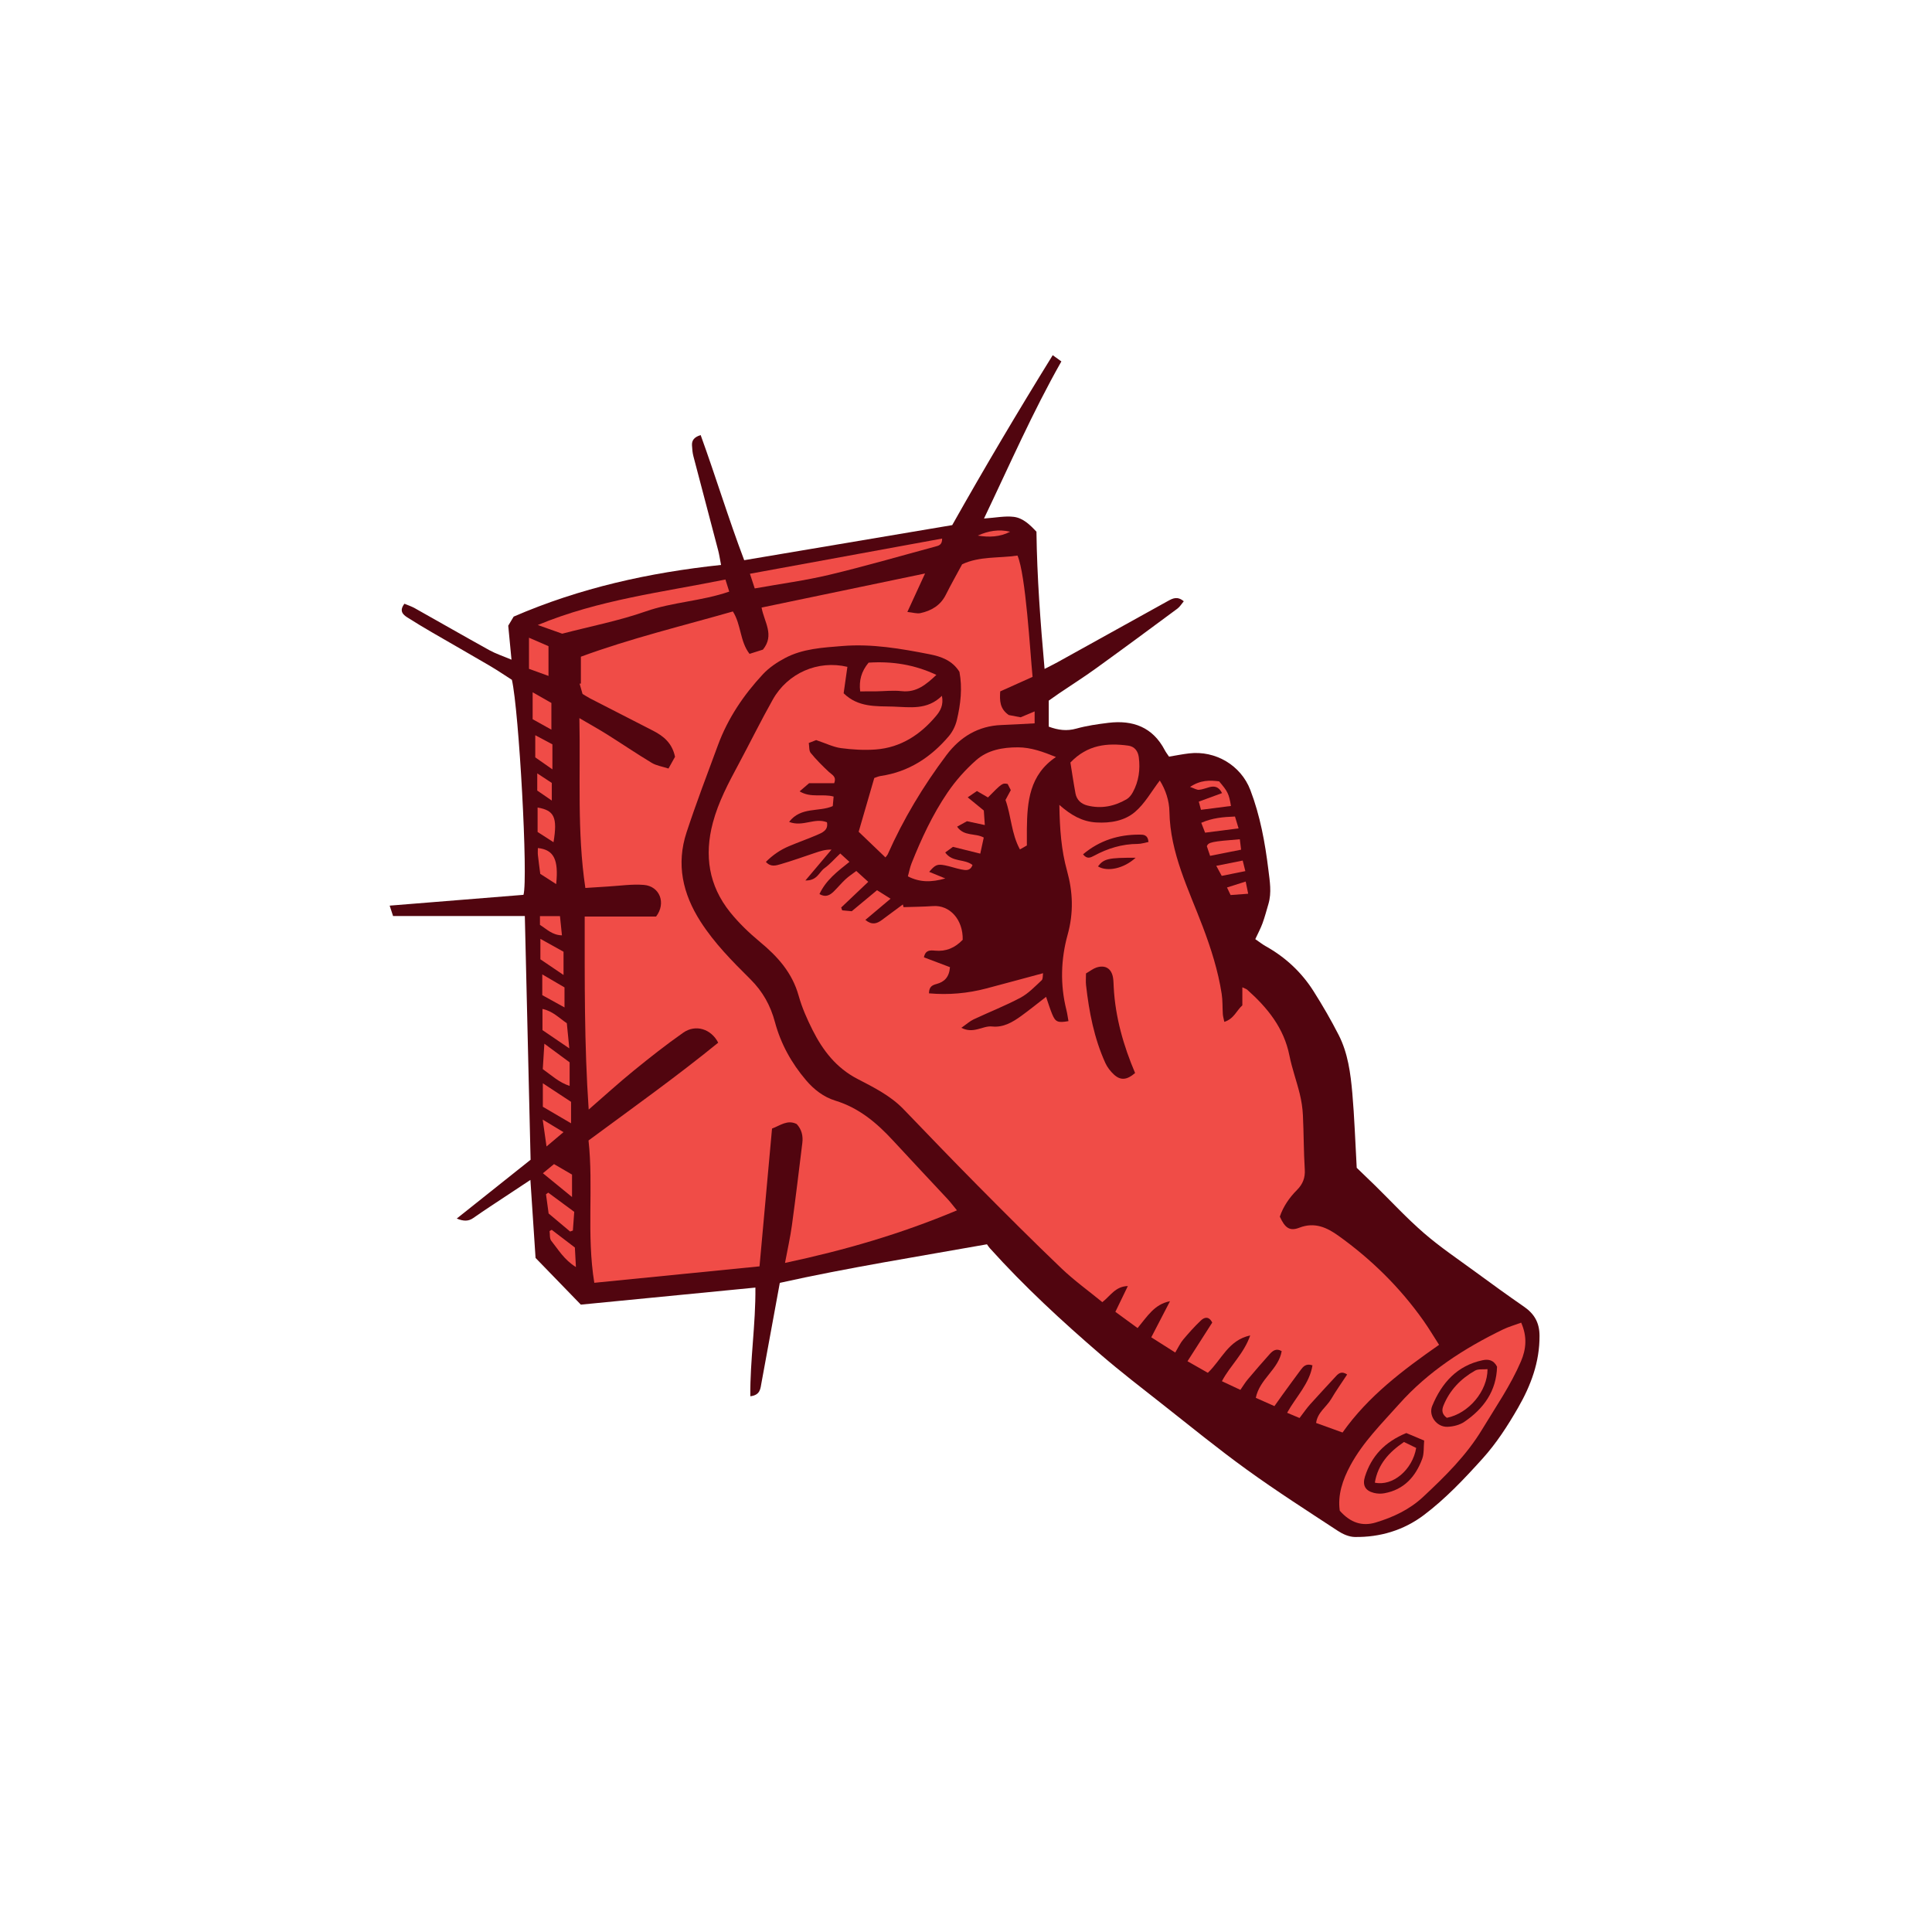 <svg version="1.1" id="svg" xmlns="http://www.w3.org/2000/svg" xmlns:xlink="http://www.w3.org/1999/xlink" x="0px" y="0px"
	 width="200px" height="200px" viewBox="0 0 200 200" enable-background="new 0 0 200 200" xml:space="preserve">
<path class="stroke" fill="#51050f"  d="M157.763,135.267c-1.711-1.182-3.395-2.403-5.072-3.633c-1.778-1.302-3.616-2.539-5.278-3.978
	c-1.79-1.548-3.403-3.301-5.096-4.96c-0.681-0.666-1.369-1.322-1.87-1.805c-0.156-2.739-0.236-5.232-0.454-7.713
	c-0.183-2.069-0.452-4.156-1.415-6.038c-0.791-1.551-1.67-3.063-2.602-4.535c-1.245-1.965-2.912-3.514-4.951-4.654
	c-0.354-0.198-0.677-0.456-1.078-0.731c0.273-0.591,0.55-1.099,0.747-1.637c0.238-0.651,0.413-1.327,0.611-1.994
	c0.353-1.188,0.142-2.365-0.004-3.563c-0.344-2.815-0.853-5.587-1.864-8.24c-0.979-2.565-3.61-4.113-6.338-3.795
	c-0.691,0.081-1.376,0.221-2.082,0.337c-0.165-0.248-0.32-0.443-0.433-0.66c-1.249-2.397-3.308-3.151-5.854-2.839
	c-1.111,0.137-2.233,0.297-3.31,0.597c-0.983,0.275-1.868,0.161-2.853-0.202c0-0.884,0-1.743,0-2.696
	c0.309-0.218,0.678-0.485,1.055-0.74c1.275-0.863,2.577-1.688,3.824-2.59c2.829-2.042,5.636-4.115,8.438-6.191
	c0.261-0.193,0.438-0.501,0.66-0.763c-0.646-0.544-1.13-0.31-1.618-0.04c-3.813,2.118-7.629,4.234-11.445,6.347
	c-0.387,0.214-0.785,0.408-1.347,0.697c-0.431-4.833-0.78-9.496-0.841-14.204c-0.66-0.707-1.385-1.419-2.348-1.539
	c-0.911-0.112-1.859,0.09-3.081,0.173c2.667-5.583,5.034-11.017,8.009-16.262c-0.283-0.205-0.528-0.38-0.896-0.646
	c-3.612,5.838-7.053,11.643-10.404,17.591c-7.166,1.208-14.286,2.408-21.533,3.631c-1.642-4.336-2.956-8.681-4.508-12.953
	c-0.682,0.214-0.928,0.557-0.896,1.077c0.022,0.372,0.051,0.752,0.144,1.11c0.849,3.259,1.717,6.513,2.57,9.771
	c0.111,0.426,0.171,0.864,0.293,1.487c-7.451,0.794-14.609,2.378-21.468,5.349c-0.178,0.297-0.39,0.649-0.562,0.938
	c0.109,1.146,0.21,2.198,0.337,3.521c-0.939-0.398-1.649-0.628-2.289-0.982c-2.582-1.43-5.143-2.902-7.718-4.347
	c-0.346-0.194-0.731-0.317-1.076-0.463c-0.558,0.73-0.178,1.114,0.312,1.423c0.843,0.535,1.696,1.049,2.56,1.55
	c1.975,1.149,3.964,2.276,5.934,3.433c0.82,0.481,1.608,1.018,2.319,1.472c0.731,3.178,1.694,20.589,1.198,22.256
	c-4.522,0.364-9.109,0.735-13.851,1.118c0.117,0.359,0.219,0.674,0.35,1.073c4.583,0,9.062,0,13.641,0.001
	c0.201,8.499,0.398,16.875,0.597,25.233c-2.571,2.047-5.052,4.023-7.643,6.086c0.731,0.301,1.226,0.284,1.709-0.055
	c0.579-0.406,1.166-0.802,1.756-1.194c1.335-0.886,2.675-1.768,4.158-2.749c0.187,2.821,0.358,5.417,0.534,8.074
	c1.518,1.564,3.044,3.14,4.688,4.835c5.913-0.578,11.899-1.162,18.07-1.765c0.035,3.824-0.559,7.501-0.526,11.25
	c1.043-0.119,1.045-0.8,1.155-1.394c0.624-3.387,1.244-6.775,1.898-10.345c7.111-1.579,14.245-2.71,21.444-3.992
	c0.091,0.124,0.178,0.27,0.289,0.394c3.571,3.969,7.487,7.581,11.526,11.058c2.048,1.763,4.194,3.412,6.317,5.083
	c2.911,2.291,5.783,4.638,8.784,6.805c3.065,2.215,6.257,4.258,9.421,6.334c0.503,0.331,1.147,0.614,1.73,0.624
	c2.612,0.042,5.065-0.693,7.135-2.249c2.257-1.696,4.205-3.763,6.099-5.862c1.448-1.605,2.613-3.414,3.686-5.279
	c1.319-2.298,2.228-4.712,2.214-7.437C159.366,136.919,158.836,136.009,157.763,135.267z"/>
<path fill-rule="evenodd" clip-rule="evenodd" fill="#f04c47" class="fill" d="M99.659,97.287c-0.81,0.846-1.736,1.228-2.848,1.125
	c-0.516-0.048-1.01-0.084-1.166,0.69c0.905,0.342,1.803,0.682,2.695,1.019c-0.078,1.041-0.584,1.522-1.37,1.736
	c-0.433,0.118-0.794,0.256-0.804,0.973c2.017,0.179,3.994,0.009,5.951-0.509c1.92-0.507,3.834-1.029,5.861-1.574
	c-0.043,0.243,0.002,0.595-0.147,0.733c-0.694,0.643-1.371,1.364-2.19,1.801c-1.572,0.838-3.244,1.488-4.859,2.248
	c-0.384,0.181-0.711,0.482-1.264,0.869c1.284,0.66,2.207-0.24,3.182-0.137c1.15,0.122,2.1-0.43,2.987-1.069
	c0.839-0.605,1.644-1.259,2.603-2c0.236,0.68,0.406,1.255,0.636,1.805c0.337,0.805,0.577,0.902,1.681,0.71
	c-0.07-0.387-0.119-0.779-0.214-1.16c-0.655-2.605-0.573-5.26,0.127-7.778c0.634-2.285,0.548-4.432-0.061-6.626
	c-0.595-2.142-0.755-4.322-0.794-6.821c1.204,1.064,2.367,1.733,3.825,1.818c1.479,0.087,2.918-0.172,3.988-1.073
	c1.034-0.871,1.726-2.15,2.584-3.271c0.599,0.955,0.978,2.084,0.997,3.23c0.076,4.291,1.986,8.032,3.451,11.903
	c0.859,2.267,1.586,4.559,1.959,6.953c0.108,0.693,0.072,1.408,0.12,2.111c0.016,0.23,0.087,0.458,0.153,0.789
	c0.994-0.304,1.277-1.196,1.866-1.709c0-0.631,0-1.192,0-1.867c0.241,0.118,0.404,0.159,0.515,0.257
	c2.086,1.859,3.788,3.949,4.357,6.801c0.268,1.342,0.746,2.64,1.071,3.972c0.177,0.724,0.292,1.475,0.327,2.218
	c0.09,1.87,0.077,3.746,0.193,5.614c0.053,0.872-0.213,1.521-0.808,2.119c-0.799,0.801-1.426,1.723-1.775,2.758
	c0.533,1.173,1.025,1.532,2.019,1.146c1.588-0.614,2.854-0.024,4.067,0.847c3.409,2.444,6.364,5.352,8.788,8.783
	c0.549,0.776,1.034,1.595,1.612,2.494c-3.724,2.602-7.339,5.315-9.993,9.078c-0.929-0.336-1.783-0.646-2.736-0.989
	c0.139-1.095,1.076-1.657,1.56-2.48c0.501-0.853,1.077-1.66,1.652-2.538c-0.519-0.343-0.832-0.176-1.137,0.157
	c-0.896,0.979-1.809,1.939-2.691,2.929c-0.382,0.429-0.708,0.909-1.101,1.419c-0.439-0.185-0.807-0.339-1.285-0.541
	c0.926-1.668,2.322-3.009,2.625-4.912c-0.68-0.228-0.97,0.136-1.242,0.505c-0.645,0.867-1.279,1.742-1.915,2.616
	c-0.241,0.331-0.476,0.667-0.782,1.101c-0.676-0.301-1.296-0.576-1.928-0.858c0.401-1.966,2.354-2.937,2.68-4.832
	c-0.547-0.327-0.917-0.055-1.228,0.291c-0.776,0.865-1.536,1.744-2.284,2.633c-0.264,0.312-0.475,0.67-0.764,1.084
	c-0.629-0.296-1.218-0.572-1.912-0.897c0.859-1.627,2.262-2.822,2.929-4.738c-2.28,0.497-2.946,2.499-4.386,3.869
	c-0.63-0.358-1.292-0.735-2.105-1.198c0.908-1.42,1.744-2.727,2.56-4.003c-0.352-0.693-0.819-0.552-1.164-0.226
	c-0.66,0.623-1.269,1.306-1.854,2.001c-0.288,0.344-0.478,0.771-0.811,1.326c-0.826-0.524-1.605-1.02-2.481-1.575
	c0.671-1.295,1.304-2.515,1.936-3.734c-1.616,0.307-2.348,1.573-3.354,2.778c-0.77-0.562-1.52-1.111-2.299-1.681
	c0.431-0.891,0.819-1.694,1.291-2.669c-1.29,0.031-1.81,1.021-2.641,1.667c-1.426-1.169-2.918-2.241-4.232-3.497
	c-2.947-2.814-5.827-5.702-8.696-8.597c-2.576-2.598-5.108-5.24-7.646-7.875c-1.357-1.409-3.091-2.265-4.775-3.141
	c-2.194-1.14-3.577-2.938-4.64-5.044c-0.576-1.144-1.105-2.339-1.449-3.568c-0.659-2.371-2.164-4.049-3.998-5.566
	c-1.115-0.924-2.182-1.946-3.088-3.071c-2.215-2.749-2.699-5.878-1.793-9.277c0.575-2.154,1.605-4.089,2.647-6.03
	c1.199-2.233,2.317-4.511,3.56-6.72c1.543-2.741,4.671-4.104,7.719-3.381c-0.128,0.904-0.259,1.825-0.388,2.735
	c1.509,1.479,3.354,1.327,5.114,1.379c1.729,0.052,3.534,0.395,5.059-1.115c0.192,0.951-0.172,1.568-0.596,2.074
	c-1.632,1.949-3.66,3.284-6.253,3.481c-1.19,0.09-2.41,0.017-3.596-0.141c-0.792-0.104-1.549-0.488-2.573-0.83
	c-0.028,0.011-0.33,0.128-0.764,0.298c0.062,0.369,0.011,0.8,0.201,1.032c0.571,0.699,1.217,1.343,1.877,1.962
	c0.327,0.306,0.818,0.472,0.552,1.169c-0.817,0-1.669,0-2.594,0c-0.285,0.244-0.586,0.502-0.985,0.844
	c1.168,0.711,2.38,0.219,3.521,0.541c-0.03,0.339-0.059,0.655-0.088,0.986c-1.43,0.635-3.287,0.035-4.521,1.636
	c1.435,0.553,2.636-0.474,3.919,0.038c0.164,0.833-0.49,1.083-1.076,1.334c-0.953,0.408-1.937,0.751-2.893,1.158
	c-0.875,0.372-1.646,0.906-2.352,1.608c0.501,0.572,1.066,0.372,1.547,0.233c1.194-0.347,2.365-0.772,3.548-1.167
	c0.528-0.177,1.056-0.358,1.693-0.334c-0.841,0.995-1.682,1.99-2.698,3.193c1.231,0.032,1.418-0.876,1.968-1.268
	c0.567-0.404,1.032-0.951,1.64-1.526c0.326,0.299,0.608,0.556,0.951,0.868c-1.252,0.996-2.438,1.895-3.104,3.334
	c0.654,0.379,1.095,0.109,1.493-0.283c0.414-0.408,0.787-0.861,1.213-1.257c0.325-0.302,0.704-0.545,1.108-0.851
	c0.467,0.423,0.854,0.776,1.236,1.124c-1.02,0.967-1.91,1.813-2.802,2.658c0.036,0.098,0.07,0.195,0.105,0.293
	c0.37,0.034,0.74,0.068,0.988,0.091c0.934-0.776,1.756-1.459,2.619-2.176c0.501,0.314,0.903,0.567,1.4,0.88
	c-0.922,0.775-1.73,1.455-2.61,2.196c0.683,0.561,1.19,0.385,1.687,0.023c0.736-0.537,1.463-1.083,2.195-1.626
	c0.023,0.093,0.048,0.187,0.071,0.28c1.019-0.034,2.039-0.038,3.056-0.111C98.321,93.672,99.707,95.197,99.659,97.287z
	 M112.421,100.77c0,0.469-0.035,0.844,0.006,1.21c0.312,2.775,0.837,5.503,2,8.064c0.202,0.441,0.525,0.858,0.882,1.188
	c0.696,0.643,1.353,0.575,2.196-0.153c-1.201-2.827-2.045-5.766-2.213-8.869c-0.018-0.332-0.016-0.668-0.07-0.995
	c-0.158-0.953-0.801-1.359-1.723-1.055C113.155,100.274,112.855,100.519,112.421,100.77z M112.116,88.438
	c0.41,0.521,0.757,0.355,1.146,0.146c1.404-0.759,2.893-1.217,4.51-1.222c0.377-0.001,0.754-0.132,1.122-0.202
	c-0.077-0.769-0.534-0.76-0.939-0.761C115.788,86.394,113.833,86.993,112.116,88.438z M117.558,88.796
	c-2.809-0.015-3.293,0.101-3.896,0.892C114.615,90.277,116.331,89.925,117.558,88.796z"/>
<path fill-rule="evenodd" clip-rule="evenodd" fill="#f04c47" class="fill" d="M99.063,125.295c-5.802,2.439-11.591,4.121-17.799,5.442
	c0.275-1.478,0.549-2.675,0.714-3.888c0.389-2.841,0.729-5.688,1.079-8.534c0.091-0.735-0.072-1.405-0.584-1.955
	c-0.962-0.478-1.682,0.143-2.553,0.469c-0.428,4.717-0.855,9.42-1.295,14.264c-5.744,0.571-11.35,1.13-17.103,1.702
	c-0.816-5.03-0.07-9.934-0.598-14.733c4.61-3.401,9.135-6.63,13.425-10.123c-0.734-1.436-2.346-1.927-3.615-1.039
	c-1.77,1.238-3.47,2.582-5.146,3.946c-1.513,1.23-2.955,2.547-4.647,4.017c-0.467-6.794-0.41-13.338-0.413-19.981
	c2.445,0,4.957,0,7.389,0c1.066-1.39,0.381-3.144-1.266-3.276c-1.231-0.099-2.486,0.096-3.73,0.167
	c-0.774,0.044-1.549,0.099-2.326,0.15c-0.869-5.845-0.492-11.571-0.617-17.582c1.111,0.651,2.003,1.145,2.864,1.686
	c1.549,0.973,3.063,2.003,4.63,2.947c0.479,0.288,1.078,0.373,1.729,0.586c0.274-0.494,0.504-0.907,0.677-1.216
	c-0.295-1.42-1.187-2.139-2.252-2.69c-2.18-1.126-4.367-2.237-6.55-3.359c-0.258-0.133-0.499-0.296-0.773-0.46
	c-0.101-0.352-0.201-0.708-0.302-1.063c0.043-0.001,0.087-0.003,0.131-0.004c0-0.896,0-1.793,0-2.785
	c5.154-1.896,10.47-3.177,15.736-4.684c0.875,1.394,0.717,3.088,1.723,4.39c0.536-0.17,1-0.317,1.386-0.439
	c1.229-1.509,0.136-2.847-0.14-4.354c5.597-1.167,11.169-2.328,16.925-3.529c-0.622,1.352-1.179,2.564-1.832,3.983
	c0.593,0.062,0.994,0.199,1.35,0.122c1.136-0.247,2.078-0.797,2.631-1.901c0.521-1.041,1.097-2.054,1.688-3.155
	c1.812-0.854,3.828-0.615,5.73-0.903c0.854,1.938,1.311,10,1.562,12.558c-1.088,0.489-2.212,0.993-3.349,1.504
	c-0.062,0.944-0.057,1.8,0.888,2.447c0.344,0.066,0.789,0.15,1.224,0.233c0.473-0.199,0.926-0.388,1.45-0.608
	c0,0.481,0,0.869,0,1.234c-1.196,0.062-2.306,0.136-3.415,0.174c-2.43,0.083-4.309,1.248-5.713,3.116
	c-2.403,3.198-4.459,6.617-6.085,10.283c-0.033,0.073-0.099,0.132-0.232,0.307c-0.925-0.886-1.839-1.763-2.771-2.656
	c0.541-1.858,1.07-3.686,1.617-5.568c0.209-0.067,0.434-0.174,0.67-0.208c2.9-0.426,5.181-1.928,7.041-4.112
	c0.391-0.46,0.691-1.069,0.833-1.658c0.401-1.665,0.586-3.36,0.271-5.009c-0.735-1.184-1.905-1.588-3.081-1.818
	c-2.98-0.585-5.978-1.106-9.04-0.856c-2.034,0.167-4.096,0.27-5.94,1.251c-0.829,0.439-1.652,0.994-2.286,1.675
	c-1.998,2.147-3.626,4.561-4.65,7.333c-1.108,3-2.25,5.991-3.25,9.028c-1.086,3.297-0.406,6.356,1.453,9.253
	c1.435,2.232,3.279,4.097,5.134,5.935c1.3,1.288,2.1,2.732,2.563,4.463c0.602,2.24,1.706,4.234,3.212,6.006
	c0.829,0.976,1.833,1.75,3.036,2.119c2.447,0.751,4.292,2.301,5.976,4.131c1.858,2.021,3.749,4.014,5.618,6.026
	C98.372,124.418,98.642,124.783,99.063,125.295z"/>
<path fill-rule="evenodd" clip-rule="evenodd" fill="#f04c47" class="fill" d="M157.472,136.922c0.646,1.459,0.513,2.752-0.024,4.007
	c-1.068,2.493-2.611,4.714-4.006,7.025c-1.642,2.722-3.851,4.882-6.126,7.009c-1.395,1.303-3.093,2.101-4.896,2.644
	c-1.394,0.42-2.619,0.04-3.727-1.219c-0.232-1.606,0.282-3.181,1.11-4.709c1.304-2.407,3.235-4.311,5.028-6.323
	c3.01-3.376,6.729-5.773,10.759-7.731C156.171,137.344,156.802,137.169,157.472,136.922z M154.974,141.479
	c-0.335-0.67-0.863-0.803-1.489-0.67c-2.657,0.558-4.233,2.348-5.22,4.726c-0.418,1.008,0.451,2.199,1.56,2.167
	c0.594-0.018,1.271-0.182,1.755-0.51C153.597,145.824,154.911,143.996,154.974,141.479z M145.581,148.348
	c-2.254,0.93-3.61,2.405-4.278,4.501c-0.284,0.895,0.019,1.465,0.913,1.693c0.347,0.089,0.74,0.104,1.092,0.039
	c2.041-0.37,3.24-1.724,3.922-3.569c0.201-0.545,0.134-1.191,0.199-1.886C146.713,148.825,146.12,148.575,145.581,148.348z"/>
<path fill-rule="evenodd" clip-rule="evenodd" fill="#f04c47" class="fill" d="M93.983,90.721c0.137-0.494,0.216-0.938,0.381-1.351
	c1.019-2.554,2.178-5.051,3.724-7.324c0.835-1.229,1.854-2.375,2.967-3.356c1.189-1.05,2.752-1.331,4.327-1.326
	c1.352,0.004,2.592,0.461,3.93,1.001c-2.744,1.849-2.974,4.604-3.01,7.431c-0.007,0.54-0.001,1.079-0.001,1.726
	c-0.167,0.095-0.394,0.224-0.718,0.409c-0.896-1.639-0.89-3.44-1.494-5.117c0.158-0.296,0.333-0.619,0.549-1.021
	c-0.101-0.199-0.226-0.442-0.327-0.638c-0.538-0.111-0.582-0.08-2.038,1.396c-0.338-0.197-0.688-0.4-1.141-0.663
	c-0.255,0.174-0.532,0.364-0.955,0.652c0.611,0.5,1.081,0.884,1.668,1.364c0.023,0.351,0.058,0.833,0.103,1.505
	c-0.634-0.136-1.132-0.243-1.849-0.396c-0.195,0.108-0.57,0.315-1.021,0.565c0.731,1.041,1.861,0.632,2.76,1.125
	c-0.104,0.484-0.214,0.99-0.361,1.666c-0.959-0.238-1.822-0.453-2.828-0.703c-0.182,0.132-0.469,0.341-0.799,0.582
	c0.721,1.033,1.998,0.64,2.824,1.296c-0.232,0.642-0.716,0.549-1.146,0.465c-0.57-0.11-1.123-0.314-1.694-0.426
	c-0.812-0.159-1.016-0.064-1.646,0.671c0.504,0.207,0.974,0.399,1.669,0.685C96.403,91.347,95.237,91.356,93.983,90.721z"/>
<path fill-rule="evenodd" clip-rule="evenodd" fill="#f04c47" class="fill" d="M110.808,78.937c1.771-1.857,3.821-2.044,5.988-1.749
	c0.654,0.089,1.008,0.564,1.091,1.197c0.166,1.265,0.001,2.488-0.612,3.619c-0.153,0.283-0.38,0.578-0.649,0.735
	c-1.265,0.732-2.622,1.01-4.062,0.647c-0.653-0.165-1.109-0.584-1.233-1.261C111.13,81.037,110.971,79.941,110.808,78.937z"/>
<path fill-rule="evenodd" clip-rule="evenodd" fill="#f04c47" class="fill" d="M58.199,65.599c-0.722-0.256-1.534-0.545-2.528-0.898
	c6.311-2.622,12.861-3.379,19.424-4.711c0.135,0.429,0.25,0.791,0.395,1.252c-2.884,0.998-5.861,1.074-8.648,2.052
	C64.07,64.266,61.155,64.829,58.199,65.599z"/>
<path fill-rule="evenodd" clip-rule="evenodd" fill="#f04c47" class="fill" d="M78.13,60.914c-0.183-0.556-0.321-0.979-0.498-1.518
	c6.681-1.224,13.265-2.43,19.897-3.645c0.014,0.665-0.364,0.738-0.714,0.832c-3.646,0.982-7.274,2.04-10.945,2.916
	C83.378,60.094,80.823,60.431,78.13,60.914z"/>
<path fill-rule="evenodd" clip-rule="evenodd" fill="#f04c47" class="fill" d="M96.934,69.866c-1.048,0.979-2.052,1.853-3.595,1.681
	c-0.897-0.1-1.819,0.012-2.729,0.023c-0.492,0.006-0.983,0.001-1.564,0.001c-0.134-1.125,0.115-2.061,0.871-2.973
	C92.335,68.438,94.656,68.79,96.934,69.866z"/>
<path fill-rule="evenodd" clip-rule="evenodd" fill="#f04c47" class="fill" d="M56.352,108.043c0.996,0.736,1.778,1.311,2.615,1.929
	c0,0.778,0,1.543,0,2.441c-1.096-0.36-1.826-1.06-2.778-1.737C56.234,109.938,56.284,109.143,56.352,108.043z"/>
<path fill-rule="evenodd" clip-rule="evenodd" fill="#f04c47" class="fill" d="M59.116,114.062c0,0.781,0,1.39,0,2.222
	c-1.052-0.617-1.959-1.148-2.921-1.711c0-0.735,0-1.451,0-2.431C57.276,112.852,58.18,113.446,59.116,114.062z"/>
<path fill-rule="evenodd" clip-rule="evenodd" fill="#f04c47" class="fill" d="M54.76,69.238c0-1.121,0-2.093,0-3.222
	c0.714,0.309,1.372,0.595,2.02,0.875c0,1.016,0,1.945,0,3.08C56.061,69.709,55.477,69.498,54.76,69.238z"/>
<path fill-rule="evenodd" clip-rule="evenodd" fill="#f04c47" class="fill" d="M56.157,106.638c0-0.81,0-1.461,0-2.193
	c1.055,0.221,1.709,0.929,2.521,1.479c0.074,0.752,0.149,1.512,0.257,2.604C57.839,107.783,57.007,107.217,56.157,106.638z"/>
<path fill-rule="evenodd" clip-rule="evenodd" fill="#f04c47" class="fill" d="M127.429,83.432c-1.066,0.138-2.046,0.264-3.105,0.4
	c-0.076-0.286-0.143-0.538-0.225-0.848c0.828-0.303,1.589-0.582,2.407-0.882c-0.342-0.676-0.779-0.752-1.303-0.617
	c-0.361,0.093-0.718,0.246-1.084,0.275c-0.229,0.018-0.474-0.144-0.924-0.298c1.098-0.729,2.056-0.7,3.009-0.576
	C127.103,81.942,127.217,82.173,127.429,83.432z"/>
<path fill-rule="evenodd" clip-rule="evenodd" fill="#f04c47" class="fill" d="M59.016,127.486c-0.716-0.602-1.433-1.203-2.223-1.867
	c-0.087-0.637-0.179-1.313-0.271-1.989c0.077-0.056,0.154-0.112,0.231-0.168c0.866,0.64,1.73,1.278,2.692,1.988
	c-0.045,0.63-0.092,1.283-0.14,1.935C59.21,127.418,59.112,127.452,59.016,127.486z"/>
<path fill-rule="evenodd" clip-rule="evenodd" fill="#f04c47" class="fill" d="M55.139,71.665c0.726,0.413,1.319,0.752,1.94,1.105
	c0,0.895,0,1.71,0,2.763c-0.72-0.402-1.304-0.727-1.94-1.081C55.139,73.559,55.139,72.708,55.139,71.665z"/>
<path fill-rule="evenodd" clip-rule="evenodd" fill="#f04c47" class="fill" d="M58.337,100.93c-0.91-0.617-1.639-1.11-2.396-1.623
	c0-0.666,0-1.271,0-2.117c0.878,0.488,1.63,0.907,2.396,1.333C58.337,99.298,58.337,99.974,58.337,100.93z"/>
<path fill-rule="evenodd" clip-rule="evenodd" fill="#f04c47" class="fill" d="M56.202,121.453c0.52-0.428,0.799-0.658,1.149-0.947
	c0.639,0.373,1.266,0.738,1.865,1.087c0,0.749,0,1.382,0,2.323C58.119,123.02,57.229,122.292,56.202,121.453z"/>
<path fill-rule="evenodd" clip-rule="evenodd" fill="#f04c47" class="fill" d="M55.928,90.462c-0.091-0.712-0.179-1.324-0.244-1.939
	c-0.025-0.24-0.004-0.486-0.004-0.734c1.644,0.178,2.164,1.172,1.895,3.733C56.976,91.137,56.443,90.794,55.928,90.462z"/>
<path fill-rule="evenodd" clip-rule="evenodd" fill="#f04c47" class="fill" d="M57.3,87.186c-0.62-0.399-1.127-0.725-1.648-1.06
	c0-0.894,0-1.709,0-2.531C57.375,83.89,57.727,84.599,57.3,87.186z"/>
<path fill-rule="evenodd" clip-rule="evenodd" fill="#f04c47" class="fill" d="M58.437,102.215c0,0.67,0,1.271,0,2.073
	c-0.846-0.467-1.547-0.854-2.301-1.271c0-0.675,0-1.313,0-2.148C56.94,101.341,57.633,101.745,58.437,102.215z"/>
<path fill-rule="evenodd" clip-rule="evenodd" fill="#f04c47" class="fill" d="M57.185,79.644c-0.711-0.498-1.23-0.861-1.775-1.242
	c0-0.753,0-1.433,0-2.292c0.664,0.354,1.198,0.638,1.775,0.944C57.185,77.865,57.185,78.625,57.185,79.644z"/>
<path fill-rule="evenodd" clip-rule="evenodd" fill="#f04c47" class="fill" d="M57.113,127.311c0.772,0.59,1.544,1.18,2.398,1.832
	c0.031,0.569,0.064,1.17,0.108,2.023c-1.235-0.765-1.826-1.818-2.552-2.719c-0.187-0.233-0.124-0.667-0.177-1.007
	C56.966,127.397,57.04,127.354,57.113,127.311z"/>
<path fill-rule="evenodd" clip-rule="evenodd" fill="#f04c47" class="fill" d="M127.845,84.527c0.127,0.418,0.24,0.793,0.372,1.227
	c-1.204,0.155-2.299,0.295-3.466,0.444c-0.131-0.339-0.242-0.626-0.396-1.022C125.496,84.672,126.622,84.572,127.845,84.527z"/>
<path fill-rule="evenodd" clip-rule="evenodd" fill="#f04c47" class="fill" d="M125.269,88.597c-0.148-0.436-0.251-0.741-0.338-0.999
	c0.16-0.415,0.529-0.488,3.416-0.718c0.04,0.334,0.081,0.673,0.131,1.079C127.388,88.176,126.389,88.375,125.269,88.597z"/>
<path fill-rule="evenodd" clip-rule="evenodd" fill="#f04c47" class="fill" d="M57.968,94.835c0.064,0.629,0.129,1.262,0.204,1.991
	c-0.999-0.023-1.566-0.635-2.276-1.084c0-0.265,0-0.539,0-0.907C56.561,94.835,57.201,94.835,57.968,94.835z"/>
<path fill-rule="evenodd" clip-rule="evenodd" fill="#f04c47" class="fill" d="M126.472,90.669c-0.177-0.325-0.325-0.598-0.563-1.04
	c0.96-0.191,1.789-0.357,2.735-0.545c0.097,0.386,0.179,0.717,0.273,1.094C128.085,90.346,127.361,90.491,126.472,90.669z"/>
<path fill-rule="evenodd" clip-rule="evenodd" fill="#f04c47" class="fill" d="M56.576,118.683c-0.149-1.048-0.255-1.788-0.396-2.782
	c0.796,0.48,1.38,0.834,2.151,1.3C57.743,117.697,57.277,118.091,56.576,118.683z"/>
<path fill-rule="evenodd" clip-rule="evenodd" fill="#f04c47" class="fill" d="M55.616,81.839c0-0.565,0-1.045,0-1.779
	c0.62,0.407,1.072,0.704,1.506,0.989c0,0.599,0,1.105,0,1.825C56.508,82.453,56.05,82.138,55.616,81.839z"/>
<path fill-rule="evenodd" clip-rule="evenodd" fill="#f04c47" class="fill" d="M129.212,92.519c-0.746,0.056-1.267,0.094-1.822,0.135
	c-0.122-0.259-0.22-0.462-0.371-0.783c0.658-0.208,1.228-0.389,1.934-0.613C129.04,91.68,129.106,92.005,129.212,92.519z"/>
<path fill-rule="evenodd" clip-rule="evenodd" fill="#f04c47" class="fill" d="M101.222,55.444c1.066-0.484,2.176-0.681,3.346-0.4
	C103.516,55.593,102.386,55.637,101.222,55.444z"/>
<path fill-rule="evenodd" clip-rule="evenodd" fill="#f04c47" class="fill" d="M149.779,146.773c-0.519-0.37-0.542-0.799-0.354-1.263
	c0.648-1.604,1.792-2.785,3.27-3.624c0.346-0.195,0.851-0.107,1.293-0.151C153.991,144.017,152.033,146.318,149.779,146.773z"/>
<path fill-rule="evenodd" clip-rule="evenodd" fill="#f04c47" class="fill" d="M145.339,149.274c0.457,0.223,0.879,0.429,1.264,0.616
	c-0.383,2.266-2.426,3.993-4.28,3.593C142.636,151.592,143.775,150.341,145.339,149.274z"/>
</svg>
